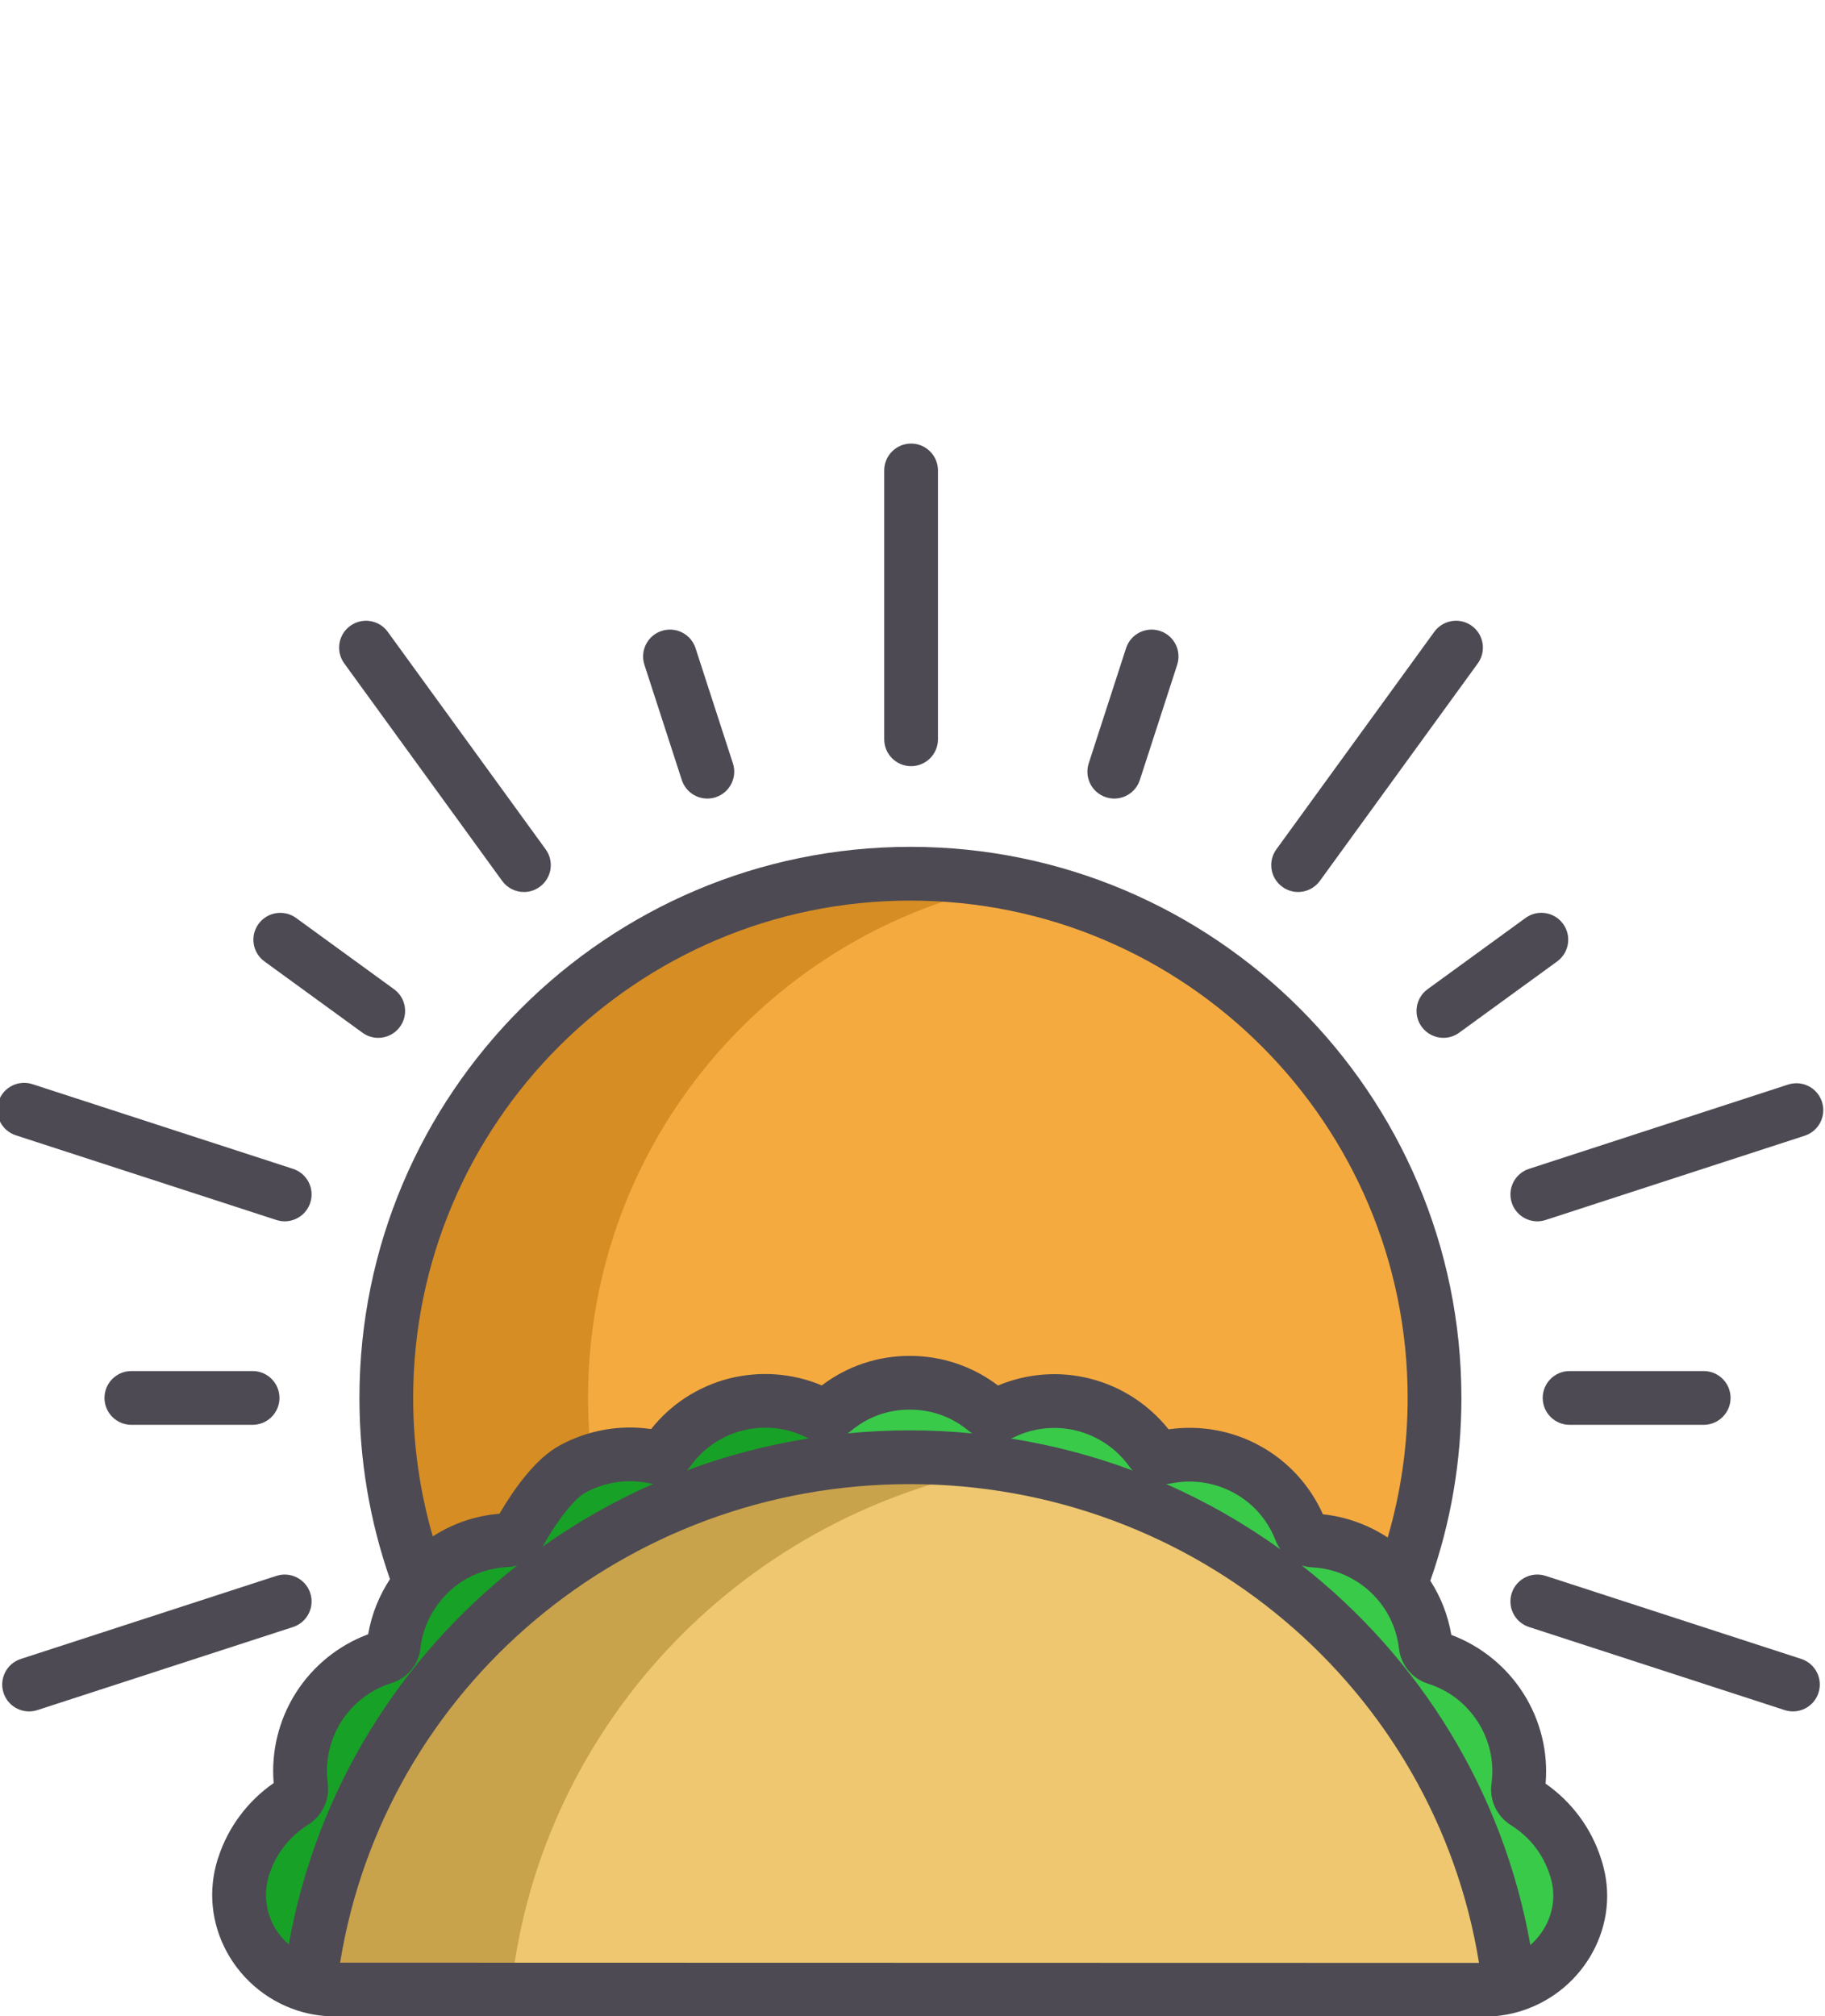 <?xml version="1.0" encoding="utf-8"?>
<!-- Generator: Adobe Illustrator 19.2.1, SVG Export Plug-In . SVG Version: 6.00 Build 0)  -->
<svg 
	version="1.1" 
	id="Layer_1" 
	xmlns="http://www.w3.org/2000/svg" 
	xmlns:xlink="http://www.w3.org/1999/xlink" 
	x="0px" 
	y="0px"
	viewBox="0 0 135.802 150" 
	style="enable-background:new 0 0 135.802 150;" 
	xml:space="preserve"
>
<style type="text/css">
	.st0{fill:#895734;}
	.st1{fill:#FFFFFF;}
	.st2{fill:#CBDEAE;}
	.st3{fill:#869A42;}
	.st4{fill:#6D6E71;}
	.st5{fill:#B6B8BA;}
	.st6{fill:#414042;}
	.st7{fill:#C6C5C6;}
	.st8{fill:#333233;}
	.st9{fill:#D7AC79;}
	.st10{fill:#FFD425;}
	.st11{fill:#C18049;}
	.st12{fill:#C39A61;}
	.st13{fill:#FFBB28;}
	.st14{fill:#B16F3B;}
	.st15{fill:#474A4C;}
	.st16{fill:#E0E1E2;}
	.st17{fill:#CED0D1;}
	.st18{fill:#6DD093;}
	.st19{fill:#73D9FF;}
	.st20{fill:#B3A092;}
	.st21{fill:#73747A;}
	.st22{fill:#E58B7E;}
	.st23{fill:#A3D3E3;}
	.st24{fill:#EDC98B;}
	.st25{fill:#C2E0BB;}
	.st26{fill:#F1B2AD;}
	.st27{fill:#EDB86E;}
	.st28{fill:#F1999C;}
	.st29{fill:#9F755A;}
	.st30{fill:#D8A899;}
	.st31{fill:#F5AA40;}
	.st32{fill:#C88F7B;}
	.st33{fill:#EBECEC;}
	.st34{fill:#F19C1A;}
	.st35{fill:#594A42;}
	.st36{fill:#84949D;}
	.st37{fill:#CBCDCE;}
	.st38{fill:#B4CDFF;}
	.st39{fill:#9CCCA1;}
	.st40{fill:#86BB8B;}
	.st41{fill:#99B5E8;}
	.st42{fill:#4A5F68;}
	.st43{fill:#FFB455;}
	.st44{fill:#E99443;}
	.st45{fill:#FFC75D;}
	.st46{fill:#F12C23;}
	.st47{fill:#8E1E1A;}
	.st48{opacity:0.4;}
	.st49{fill:none;}
	.st50{fill:#BCD6FF;}
	.st51{fill:#475CCA;}
	.st52{fill:#958079;}
	.st53{fill:#D0945B;}
	.st54{fill:#7C6A64;}
	.st55{fill:#B3804D;}
	.st56{fill:#5E3D56;}
	.st57{fill:#4A4A4B;}
	.st58{fill:#FFBD56;}
	.st59{opacity:0.7;fill:#FFB13C;}
	.st60{fill:#312E32;}
	.st61{fill:#DFA74D;}
	.st62{fill:#F2F2F2;}
	.st63{fill:#2B4980;}
	.st64{fill:#4B5974;}
	.st65{fill:#647597;}
	.st66{fill:#A1DB93;}
	.st67{fill:#FFE98C;}
	.st68{fill:#393C5D;}
	.st69{fill:#73DEDF;}
	.st70{fill:#3CC9D1;}
	.st71{fill:#91E7E9;}
	.st72{fill:#231F3A;}
	.st73{fill:#739EAD;}
	.st74{fill:#A9BB83;}
	.st75{fill:#92AD6D;}
	.st76{fill:#6083A0;}
	.st77{fill:#FAA969;}
	.st78{fill:#E6965F;}
	.st79{fill:#F4909D;}
	.st80{fill:#E07A86;}
	.st81{fill:#344072;}
	.st82{fill:#BEE077;}
	.st83{fill:#9FC168;}
	.st84{fill:#84A64E;}
	.st85{fill:#8F7F6E;}
	.st86{fill:#75695A;}
	.st87{fill:#4F5942;}
	.st88{fill:#F5E9B4;}
	.st89{fill:#E75C54;}
	.st90{fill:#F3D18C;}
	.st91{fill:#B81E2D;}
	.st92{fill:#C2A161;}
	.st93{fill:#E0D0B0;}
	.st94{fill:#D7BE7C;}
	.st95{fill:#D6AA60;}
	.st96{fill:#CB4B3A;}
	.st97{fill:#A2181F;}
	.st98{fill:#AB8343;}
	.st99{fill:#FF9598;}
	.st100{fill:#DDC2C1;}
	.st101{fill:#5C1825;}
	.st102{fill:#FFE1C7;}
	.st103{fill:#FFEFE0;}
	.st104{fill:#E8C59E;}
	.st105{fill:#BCAF95;}
	.st106{fill:#A89D85;}
	.st107{fill:#998F79;}
	.st108{fill:#C7B99E;}
	.st109{fill:#F4C46D;}
	.st110{fill:#F4B23B;}
	.st111{fill:#8A755F;}
	.st112{fill:#70CF89;}
	.st113{fill:#1CC7C7;}
	.st114{fill:#148A8A;}
	.st115{fill:#B07A2E;}
	.st116{fill:#595A5C;}
	.st117{fill:#73635E;}
	.st118{fill:#4C8C5D;}
	.st119{fill:#4C4148;}
	.st120{fill:#F6B139;}
	.st121{fill:#F69139;}
	.st122{fill:#86AD53;}
	.st123{fill:#6A8C3B;}
	.st124{fill:#61503A;}
	.st125{fill:#FFD336;}
	.st126{fill:#FF8321;}
	.st127{fill:#FFDF6B;}
	.st128{fill:#FFA359;}
	.st129{fill:#F0BC00;}
	.st130{fill:#E36F12;}
	.st131{fill:#E8E8E8;}
	.st132{fill:#9A4F1E;}
	.st133{fill:#9980BA;}
	.st134{fill:#E5E6E6;}
	.st135{fill:#7B7180;}
	.st136{fill:#4FAEC2;}
	.st137{fill:#DB7EA9;}
	.st138{fill:#9E7C49;}
	.st139{fill:#694A2F;}
	.st140{fill:#C7A571;}
	.st141{fill:#39CA4A;}
	.st142{fill:#EEC770;}
	.st143{fill:#C9A24C;}
	.st144{fill:#D68D24;}
	.st145{fill:#18A127;}
	.st146{fill:#4D4A53;}
</style>
<g>
	<g>
		<path class="st141" d="M117.376,139.379c0.98,3.78-1.48,7.43-5.06,8.4c-2.52-22.14-21.53-39.36-44.61-39.37
			c-23.1-0.01-42.13,17.2-44.66,39.35c-3.73-1.02-6.15-4.95-4.94-8.84c0.02-0.04,0.03-0.07,0.04-0.11c0.66-2.05,2.03-3.7,3.73-4.76
			c0.38-0.24,0.59-0.67,0.53-1.11c-0.27-2,0.14-4.1,1.3-5.93c1.17-1.84,2.9-3.1,4.82-3.7c0.42-0.13,0.73-0.5,0.77-0.93
			c0.21-1.76,0.95-3.46,2.2-4.86c0.17-0.19,0.35-0.38,0.54-0.56c1.61-1.51,3.63-2.3,5.73-2.38c0.38-0.03,0.73-0.24,0.91-0.58
			c0.66-1.17,2.28-3.81,3.93-4.71c1.9-1.04,4.03-1.31,6-0.92c0.44,0.09,0.88-0.09,1.15-0.46c1.16-1.63,2.89-2.88,4.99-3.42
			c2.11-0.53,4.22-0.27,6.03,0.6c0.41,0.2,0.89,0.14,1.24-0.15c1.54-1.3,3.52-2.08,5.69-2.07c2.17,0,4.15,0.77,5.69,2.07
			c0.35,0.29,0.83,0.36,1.24,0.16c1.81-0.87,3.93-1.13,6.02-0.59c2.1,0.54,3.83,1.79,5,3.42c0.26,0.37,0.7,0.55,1.14,0.46
			c1.98-0.39,4.1-0.12,6,0.93c1.9,1.04,3.26,2.68,3.99,4.56c0.16,0.41,0.54,0.71,0.99,0.73c2.01,0.1,4,0.9,5.58,2.38
			c0.2,0.19,0.39,0.38,0.56,0.58c1.25,1.4,1.97,3.09,2.17,4.85c0.05,0.43,0.36,0.8,0.77,0.93c1.93,0.61,3.65,1.87,4.82,3.71
			c1.16,1.83,1.57,3.93,1.29,5.92c-0.06,0.44,0.16,0.88,0.53,1.11c1.71,1.07,3.07,2.71,3.73,4.78
			C117.286,139.039,117.336,139.209,117.376,139.379z"/>
	</g>
	<g>
		<path class="st142" d="M112.316,147.779c-0.6,0.16-1.22,0.25-1.87,0.25l-85.52-0.02c-0.66,0-1.29-0.09-1.88-0.25
			c2.53-22.15,21.56-39.36,44.66-39.35C90.786,108.419,109.796,125.639,112.316,147.779z"/>
	</g>
	<g>
		<path class="st31" d="M106.746,103.999c0,4.56-0.78,8.93-2.22,13l-0.61,0.57c-0.17-0.2-0.36-0.39-0.56-0.58
			c-1.58-1.48-3.57-2.28-5.58-2.38c-0.45-0.02-0.83-0.32-0.99-0.73c-0.73-1.88-2.09-3.52-3.99-4.56c-1.9-1.05-4.02-1.32-6-0.93
			c-0.44,0.09-0.88-0.09-1.14-0.46c-1.17-1.63-2.9-2.88-5-3.42c-2.09-0.54-4.21-0.28-6.02,0.59c-0.41,0.2-0.89,0.13-1.24-0.16
			c-1.54-1.3-3.52-2.07-5.69-2.07c-2.17-0.01-4.15,0.77-5.69,2.07c-0.35,0.29-0.83,0.35-1.24,0.15c-1.81-0.87-3.92-1.13-6.03-0.6
			c-2.1,0.54-3.83,1.79-4.99,3.42c-0.27,0.37-0.71,0.55-1.15,0.46c-1.97-0.39-4.1-0.12-6,0.92c-1.65,0.9-3.27,3.54-3.93,4.71
			c-0.18,0.34-0.53,0.55-0.91,0.58c-2.1,0.08-4.12,0.87-5.73,2.38c-0.19,0.18-0.37,0.37-0.54,0.56l-0.53-0.52
			c-1.44-4.07-2.22-8.44-2.22-13c0-21.54,17.46-39,39-39S106.746,82.459,106.746,103.999z"/>
	</g>
	<g>
		<path class="st143" d="M39.938,148.009c-0.66,0-1.29-0.09-1.88-0.25c2.249-19.689,17.539-35.463,37.132-38.721
			c-2.435-0.405-4.932-0.628-7.484-0.629c-23.1-0.01-42.13,17.2-44.66,39.35c0.59,0.16,1.22,0.25,1.88,0.25l85.52,0.02
			c0.018,0,0.034-0.003,0.051-0.003L39.938,148.009z"/>
	</g>
	<g>
		<g>
			<path class="st144" d="M43.758,103.999c0-18.972,13.547-34.771,31.494-38.271c-2.43-0.474-4.938-0.729-7.506-0.729
				c-21.54,0-39,17.46-39,39c0,4.56,0.78,8.93,2.22,13l0.53,0.52c0.17-0.19,0.35-0.38,0.54-0.56c1.61-1.51,3.63-2.3,5.73-2.38
				c0.38-0.03,0.73-0.24,0.91-0.58c0.66-1.17,2.28-3.81,3.93-4.71c0.466-0.255,0.946-0.462,1.434-0.627
				C43.858,107.133,43.758,105.579,43.758,103.999z"/>
		</g>
		<g>
			<path class="st144" d="M72.424,104.236c0.339,0.215,0.666,0.445,0.972,0.703c0.35,0.29,0.83,0.36,1.24,0.16
				c0.192-0.092,0.389-0.174,0.588-0.252C74.34,104.495,73.396,104.287,72.424,104.236z"/>
		</g>
	</g>
	<g>
		<g>
			<path class="st145" d="M53.021,110.832c0.553-0.643,1.156-1.212,1.763-1.543c1.9-1.04,4.03-1.31,6-0.92
				c0.44,0.09,0.88-0.09,1.15-0.46c1.16-1.63,2.89-2.88,4.99-3.42c2.11-0.53,4.22-0.27,6.03,0.6c0.268,0.131,0.563,0.14,0.835,0.057
				c-0.14-0.046-0.276-0.109-0.394-0.207c-1.54-1.3-3.52-2.07-5.69-2.07c-2.17-0.01-4.15,0.77-5.69,2.07
				c-0.35,0.29-0.83,0.35-1.24,0.15c-1.81-0.87-3.92-1.13-6.03-0.6c-2.1,0.54-3.83,1.79-4.99,3.42c-0.27,0.37-0.71,0.55-1.15,0.46
				c-1.97-0.39-4.1-0.12-6,0.92c-1.65,0.9-3.27,3.54-3.93,4.71c-0.18,0.34-0.53,0.55-0.91,0.58c-2.1,0.08-4.12,0.87-5.73,2.38
				c-0.19,0.18-0.37,0.37-0.54,0.56c-1.25,1.4-1.99,3.1-2.2,4.86c-0.04,0.43-0.35,0.8-0.77,0.93c-1.92,0.6-3.65,1.86-4.82,3.7
				c-1.16,1.83-1.57,3.93-1.3,5.93c0.06,0.44-0.15,0.87-0.53,1.11c-1.7,1.06-3.07,2.71-3.73,4.76c-0.01,0.04-0.02,0.07-0.04,0.11
				c-1.21,3.89,1.21,7.82,4.94,8.84C25.013,130.541,36.952,116.312,53.021,110.832z"/>
		</g>
	</g>
	<g>
		<path class="st146" d="M119.131,138.262c-0.717-2.249-2.169-4.207-4.12-5.568c0.202-2.338-0.374-4.699-1.647-6.708
			c-1.272-2.001-3.164-3.532-5.369-4.359c-0.243-1.452-0.781-2.816-1.561-4.028c1.533-4.359,2.312-8.932,2.312-13.599
			c0-22.607-18.393-41-41-41s-41,18.393-41,41c0,4.626,0.767,9.159,2.272,13.481c-0.811,1.235-1.365,2.617-1.625,4.102
			c-2.207,0.82-4.102,2.351-5.377,4.355c-1.269,2.002-1.847,4.365-1.653,6.713c-1.925,1.338-3.369,3.263-4.099,5.477l-0.069,0.198
			c-0.722,2.321-0.474,4.777,0.698,6.917c1.191,2.174,3.241,3.794,5.625,4.446h0.003c0.782,0.213,1.591,0.32,2.404,0.32l85.52,0.021
			c0.789,0,1.591-0.106,2.394-0.319c4.781-1.297,7.685-6.156,6.483-10.79C119.266,138.68,119.195,138.439,119.131,138.262z
			 M67.746,66.999c20.402,0,37,16.598,37,37c0,3.544-0.503,7.026-1.485,10.384c-1.443-0.95-3.094-1.547-4.82-1.727
			c-0.966-2.162-2.612-3.956-4.679-5.088c-2.062-1.14-4.456-1.571-6.806-1.233c-1.47-1.846-3.511-3.173-5.801-3.762
			c-2.289-0.59-4.712-0.413-6.891,0.501c-1.873-1.425-4.181-2.204-6.55-2.204c-2.396-0.008-4.687,0.77-6.562,2.197
			c-2.164-0.91-4.593-1.096-6.905-0.514c-2.304,0.592-4.348,1.925-5.796,3.762c-2.329-0.343-4.731,0.084-6.804,1.219
			c-1.789,0.976-3.375,3.194-4.48,5.079c-1.802,0.151-3.481,0.727-4.962,1.687c-0.965-3.33-1.46-6.784-1.46-10.3
			C30.746,83.597,47.344,66.999,67.746,66.999z M67.685,110.41c0.007,0,0.014,0,0.021,0c21.184,0.009,39.046,15.186,42.351,35.62
			l-84.749-0.02C28.621,125.574,46.492,110.41,67.685,110.41z M40.349,115.078c0.02-0.034,0.05-0.061,0.069-0.097
			c1.1-1.949,2.334-3.494,3.147-3.938c1.414-0.774,3.065-1.03,4.641-0.715c0.143,0.029,0.285,0.046,0.427,0.056
			C45.702,111.67,42.932,113.25,40.349,115.078z M51.12,109.385c0.093-0.099,0.182-0.202,0.265-0.315
			c0.928-1.303,2.298-2.242,3.849-2.641c1.597-0.401,3.212-0.24,4.665,0.457c0.099,0.048,0.201,0.084,0.303,0.122
			C57.064,107.504,54.025,108.304,51.12,109.385z M63.071,106.635c0.079-0.054,0.16-0.105,0.234-0.167
			c1.239-1.046,2.744-1.598,4.365-1.598c0.012,0,0.023,0,0.035,0c1.64,0,3.161,0.553,4.415,1.61c0.072,0.059,0.149,0.108,0.225,0.16
			c-1.528-0.149-3.074-0.23-4.639-0.23c-0.009,0-0.014,0-0.022,0C66.129,106.41,64.591,106.488,63.071,106.635z M75.217,107.016
			c0.096-0.035,0.192-0.069,0.285-0.114c1.448-0.695,3.099-0.857,4.656-0.456c1.559,0.401,2.935,1.343,3.861,2.633
			c0.08,0.114,0.168,0.218,0.26,0.319C81.381,108.316,78.348,107.515,75.217,107.016z M86.773,110.404
			c0.137-0.009,0.273-0.025,0.41-0.053c1.591-0.312,3.242-0.058,4.652,0.722c1.426,0.78,2.492,2.001,3.087,3.53
			c0.093,0.241,0.22,0.461,0.363,0.666C92.639,113.368,89.79,111.73,86.773,110.404z M20.401,143.321
			c-0.631-1.151-0.776-2.468-0.414-3.716c0.029-0.073,0.054-0.148,0.076-0.227c0.493-1.496,1.512-2.785,2.882-3.639
			c1.04-0.658,1.606-1.862,1.443-3.068c-0.216-1.596,0.142-3.227,1.005-4.589c0.869-1.367,2.193-2.385,3.723-2.862
			c1.203-0.373,2.056-1.415,2.166-2.604c0.167-1.4,0.757-2.702,1.703-3.763c0.133-0.148,0.273-0.299,0.419-0.436
			c1.215-1.14,2.749-1.776,4.521-1.845c0.199-0.016,0.386-0.068,0.574-0.118c-8.74,6.854-14.967,16.747-17.009,28.204
			C21.062,144.273,20.682,143.833,20.401,143.321z M113.878,144.705c-2.034-11.478-8.268-21.39-17.021-28.254
			c0.262,0.087,0.536,0.142,0.819,0.155c1.598,0.08,3.129,0.734,4.305,1.837c0.147,0.139,0.289,0.277,0.443,0.458
			c0.937,1.049,1.516,2.344,1.676,3.749c0.141,1.214,0.985,2.236,2.153,2.606c1.561,0.493,2.853,1.488,3.733,2.874
			c0.867,1.366,1.222,2.989,0.997,4.581c-0.164,1.216,0.407,2.423,1.451,3.073c1.396,0.874,2.394,2.15,2.907,3.756
			c0.035,0.1,0.064,0.198,0.098,0.341C115.905,141.675,115.228,143.508,113.878,144.705z"/>
		<path class="st146" d="M67.796,56.999c1.104,0,2-0.896,2-2v-20c0-1.104-0.896-2-2-2s-2,0.896-2,2v20
			C65.796,56.104,66.691,56.999,67.796,56.999z"/>
		<path class="st146" d="M37.367,65.535c0.392,0.539,1.001,0.825,1.62,0.825c0.407,0,0.818-0.124,1.173-0.382
			c0.895-0.649,1.093-1.899,0.443-2.793l-11.75-16.18c-0.649-0.893-1.899-1.092-2.793-0.443c-0.895,0.649-1.093,1.899-0.443,2.793
			L37.367,65.535z"/>
		<path class="st146" d="M1.178,84.461l19.39,6.3c0.205,0.066,0.414,0.099,0.618,0.099c0.844,0,1.628-0.538,1.902-1.383
			c0.341-1.051-0.233-2.179-1.284-2.521l-19.39-6.3c-1.055-0.341-2.179,0.235-2.521,1.284C-0.447,82.992,0.127,84.119,1.178,84.461z
			"/>
		<path class="st146" d="M23.088,118.521c-0.341-1.049-1.468-1.626-2.521-1.284l-19.02,6.18c-1.051,0.342-1.625,1.47-1.284,2.521
			c0.274,0.845,1.059,1.383,1.902,1.383c0.204,0,0.413-0.032,0.618-0.099l19.02-6.18C22.854,120.7,23.429,119.572,23.088,118.521z"
			/>
		<path class="st146" d="M134.034,123.416l-19.021-6.18c-1.053-0.342-2.18,0.235-2.521,1.284c-0.341,1.051,0.233,2.179,1.284,2.521
			l19.021,6.18c0.205,0.066,0.414,0.099,0.618,0.099c0.844,0,1.628-0.538,1.902-1.383
			C135.659,124.886,135.085,123.758,134.034,123.416z"/>
		<path class="st146" d="M112.493,89.477c0.275,0.846,1.059,1.383,1.902,1.383c0.204,0,0.413-0.032,0.618-0.099l19.28-6.27
			c1.051-0.342,1.625-1.471,1.284-2.521c-0.342-1.05-1.467-1.625-2.521-1.284l-19.28,6.27
			C112.727,87.298,112.152,88.427,112.493,89.477z"/>
		<path class="st146" d="M95.421,65.977c0.354,0.258,0.766,0.382,1.173,0.382c0.619,0,1.229-0.286,1.62-0.825l11.75-16.18
			c0.649-0.894,0.451-2.145-0.443-2.793c-0.893-0.649-2.143-0.449-2.793,0.443l-11.75,16.18
			C94.328,64.078,94.526,65.328,95.421,65.977z"/>
		<path class="st146" d="M18.796,101.999H9.775c-1.104,0-2,0.896-2,2s0.896,2,2,2h9.021c1.104,0,2-0.896,2-2
			S19.9,101.999,18.796,101.999z"/>
		<path class="st146" d="M105.789,76.385c0.391,0.539,1.001,0.824,1.619,0.824c0.407,0,0.819-0.124,1.174-0.383l7.289-5.3
			c0.894-0.65,1.092-1.9,0.441-2.794c-0.648-0.893-1.901-1.093-2.793-0.441l-7.289,5.3
			C105.337,74.242,105.139,75.492,105.789,76.385z"/>
		<path class="st146" d="M82.299,59.311c0.205,0.066,0.413,0.098,0.617,0.098c0.844,0,1.628-0.538,1.902-1.383l2.779-8.57
			c0.341-1.051-0.234-2.179-1.285-2.52c-1.055-0.34-2.179,0.235-2.52,1.285l-2.779,8.57C80.673,57.843,81.248,58.971,82.299,59.311z
			"/>
		<path class="st146" d="M50.733,58.026c0.274,0.846,1.059,1.383,1.902,1.383c0.204,0,0.412-0.032,0.617-0.098
			c1.051-0.341,1.626-1.469,1.285-2.52l-2.78-8.57c-0.341-1.05-1.465-1.625-2.52-1.285c-1.051,0.341-1.626,1.469-1.285,2.52
			L50.733,58.026z"/>
		<path class="st146" d="M19.68,71.527l7.29,5.3c0.354,0.259,0.767,0.383,1.174,0.383c0.618,0,1.229-0.285,1.619-0.824
			c0.65-0.893,0.452-2.144-0.441-2.793l-7.29-5.3c-0.892-0.65-2.145-0.451-2.793,0.441C18.588,69.626,18.786,70.877,19.68,71.527z"
			/>
		<path class="st146" d="M116.796,101.999c-1.104,0-2,0.896-2,2s0.896,2,2,2h9.979c1.104,0,2-0.896,2-2s-0.896-2-2-2H116.796z"/>
	</g>
</g>
</svg>
